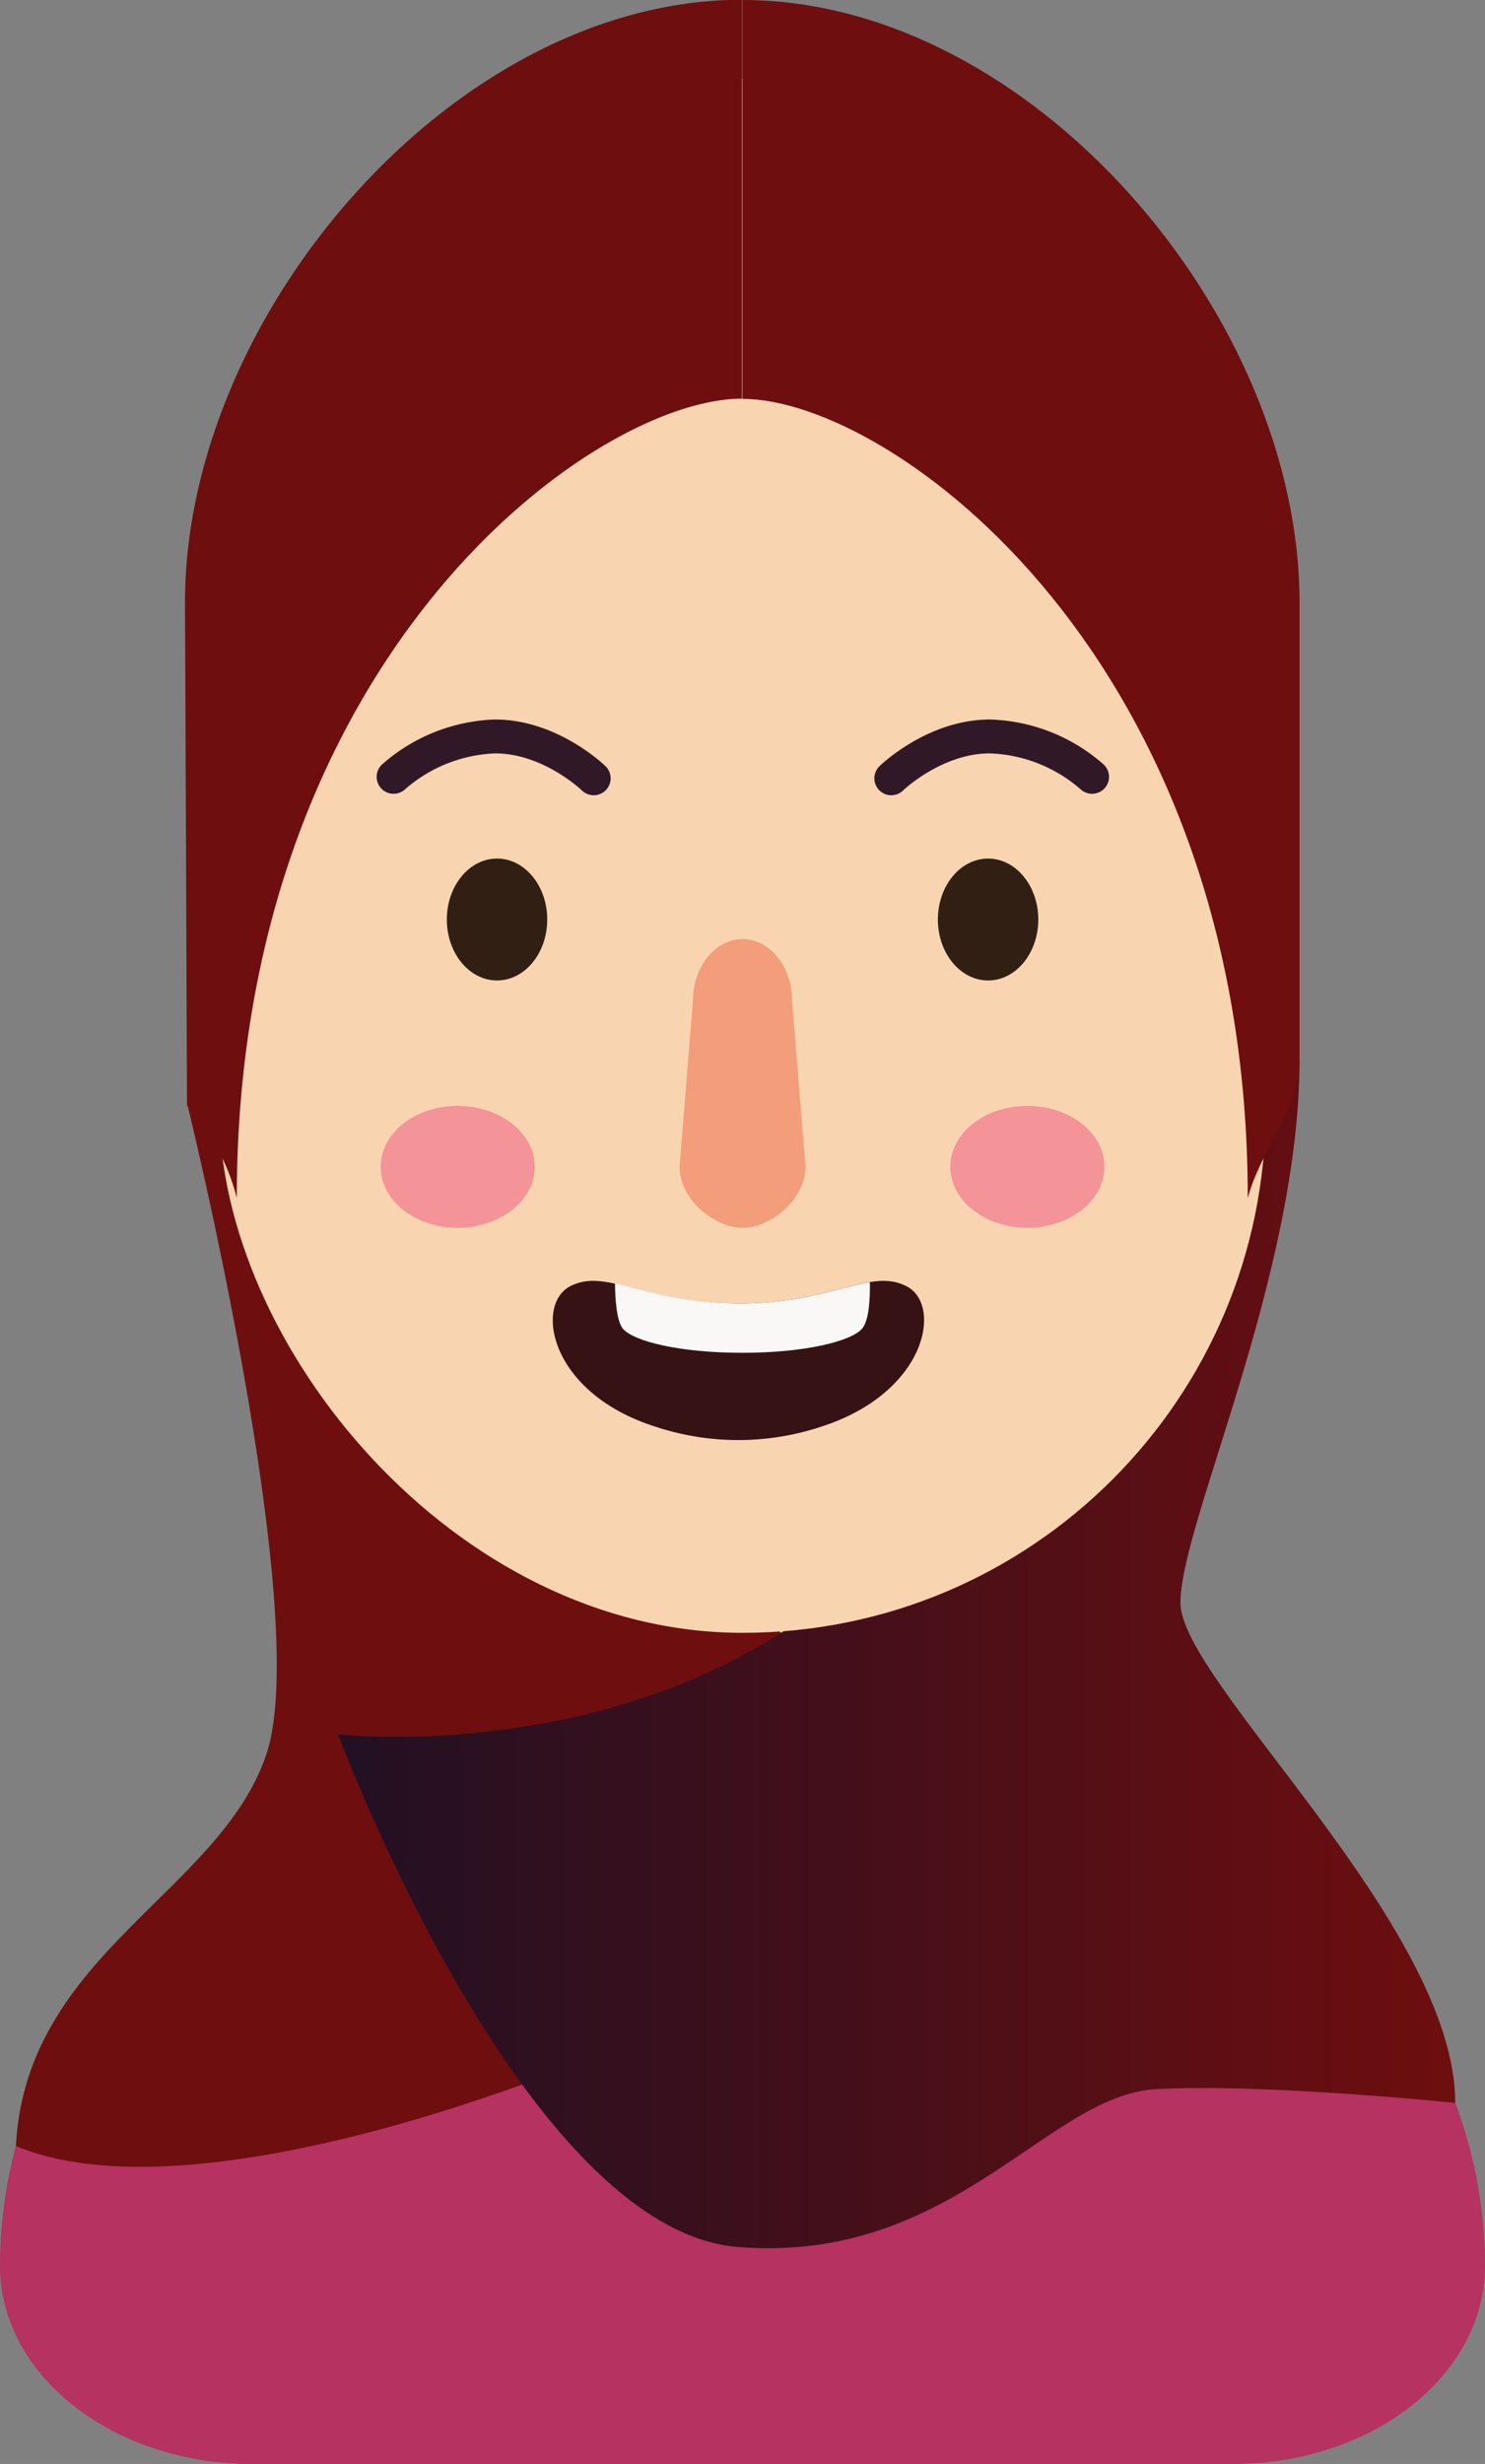 <svg id="Layer_1" data-name="Layer 1" xmlns="http://www.w3.org/2000/svg" xmlns:xlink="http://www.w3.org/1999/xlink" viewBox="0 0 131.64 218.31"><rect x="0" y="0" width="131.64" height="218.31" fill="#808080" stroke="none"/><defs><style>.cls-1{fill:#b53261;}.cls-2{fill:#f4cba8;}.cls-3{fill:#6e0e0f;}.cls-4{fill:url(#linear-gradient);}.cls-5{fill:#f9d4b0;}.cls-6{fill:#f49d7a;}.cls-7{fill:#301f12;}.cls-8{fill:none;stroke:#301826;stroke-linecap:round;stroke-linejoin:round;stroke-width:3px;}.cls-9{fill:#361215;}.cls-10{fill:#f9f8f7;}.cls-11{fill:#f05581;opacity:0.5;}</style><linearGradient id="linear-gradient" x1="1654.39" y1="416.57" x2="1753.42" y2="416.57" gradientUnits="userSpaceOnUse"><stop offset="0" stop-color="#211023"/><stop offset="1" stop-color="#6e0e0f"/></linearGradient></defs><title>Person2</title><path id="_Path_" data-name="&lt;Path&gt;" class="cls-1" d="M1756.06,470.8c0-28.43-29.62-51.69-65.82-51.69h0c-36.2,0-65.82,23.26-65.82,51.69h0c0,9.69,10,17.55,22.35,17.55h86.93c12.35,0,22.36-7.86,22.36-17.55Z" transform="translate(-1624.42 -270.04)"/><path id="_Path_2" data-name="&lt;Path&gt;" class="cls-2" d="M1690.24,440.63h0A10.7,10.7,0,0,1,1679.58,430l-2-21.72c0-5.86,6.8-10.66,12.66-10.66h0c5.86,0,12.65,4.8,12.65,10.66l-2,21.72A10.69,10.69,0,0,1,1690.24,440.63Z" transform="translate(-1624.42 -270.04)"/><path id="_Path_3" data-name="&lt;Path&gt;" class="cls-3" d="M1703.42,423.38s-15,24.66-30,30.35-36,11.29-47.59,6.45c.89-17.05,18.17-22.47,22.23-34.8s-7-57.36-7-57.36Z" transform="translate(-1624.42 -270.04)"/><path id="_Path_4" data-name="&lt;Path&gt;" class="cls-4" d="M1739.62,363.91c0,19.13-10.56,41.13-10.56,48.13s24.36,28.59,24.36,44.32c0,0-16.7-1.73-26.45-1.23s-18,15.5-37.1,14-35.48-45.42-35.48-45.42,21.37,2.44,39.27-9C1712,403,1739.62,363.91,1739.62,363.91Z" transform="translate(-1624.42 -270.04)"/><rect id="_Path_5" data-name="&lt;Path&gt;" class="cls-5" x="19.44" y="7" width="92.76" height="137.67" rx="46.38" ry="46.38"/><g id="_Group_" data-name="&lt;Group&gt;"><path id="_Path_6" data-name="&lt;Path&gt;" class="cls-6" d="M1690.24,378.82h0c-2.42,0-5.58-2.44-5.58-5.43l1.19-14.72c0-3,2-5.43,4.39-5.43h0c2.41,0,4.39,2.44,4.39,5.43l1.19,14.72C1695.82,376.38,1692.65,378.82,1690.24,378.82Z" transform="translate(-1624.42 -270.04)"/><ellipse id="_Path_7" data-name="&lt;Path&gt;" class="cls-7" cx="87.59" cy="81.47" rx="4.45" ry="5.4"/><ellipse id="_Path_8" data-name="&lt;Path&gt;" class="cls-7" cx="44.06" cy="81.47" rx="4.45" ry="5.4"/><g id="_Group_2" data-name="&lt;Group&gt;"><path id="_Path_9" data-name="&lt;Path&gt;" class="cls-8" d="M1703.43,339s3.81-3.71,8.74-3.71a14.42,14.42,0,0,1,9.06,3.58" transform="translate(-1624.42 -270.04)"/><path id="_Path_10" data-name="&lt;Path&gt;" class="cls-8" d="M1677.05,339s-3.81-3.71-8.74-3.71a14.38,14.38,0,0,0-9,3.58" transform="translate(-1624.42 -270.04)"/></g><path id="_Path_11" data-name="&lt;Path&gt;" class="cls-9" d="M1704.77,384c-3.2-1.65-6.53,1.54-14.9,1.54s-11.71-3.19-14.9-1.54-1.83,9.51,7.63,12.47a23.36,23.36,0,0,0,14.54,0C1706.6,393.47,1708,385.62,1704.77,384Z" transform="translate(-1624.42 -270.04)"/><path id="_Path_12" data-name="&lt;Path&gt;" class="cls-10" d="M1678.94,383.75c0,1.29.14,3.32.68,4,1,1.17,5.16,2.15,10.62,2.15s9.63-1,10.61-2.15c.62-.73.71-2.74.68-4.11-2.57.41-5.94,1.9-11.66,1.9C1684.62,385.5,1681.39,384.29,1678.94,383.75Z" transform="translate(-1624.42 -270.04)"/><g id="_Group_3" data-name="&lt;Group&gt;"><ellipse id="_Path_13" data-name="&lt;Path&gt;" class="cls-11" cx="91.07" cy="103.38" rx="6.83" ry="5.4"/><ellipse id="_Path_14" data-name="&lt;Path&gt;" class="cls-11" cx="40.57" cy="103.38" rx="6.83" ry="5.4"/></g></g><path id="_Path_15" data-name="&lt;Path&gt;" class="cls-3" d="M1739.62,363.91V323.42c0-25.51-23.87-53.38-49.38-53.38v35.34c13.23,0,44.79,23,44.79,70.82C1736.06,372.18,1739.62,368.05,1739.62,363.91Z" transform="translate(-1624.42 -270.04)"/><path id="_Path_16" data-name="&lt;Path&gt;" class="cls-3" d="M1641,368l-.18-44.6c0-25.51,23.87-53.38,49.38-53.38v35.34c-13.24,0-44.79,23-44.79,70.82A19.1,19.1,0,0,0,1641,368Z" transform="translate(-1624.42 -270.04)"/></svg>